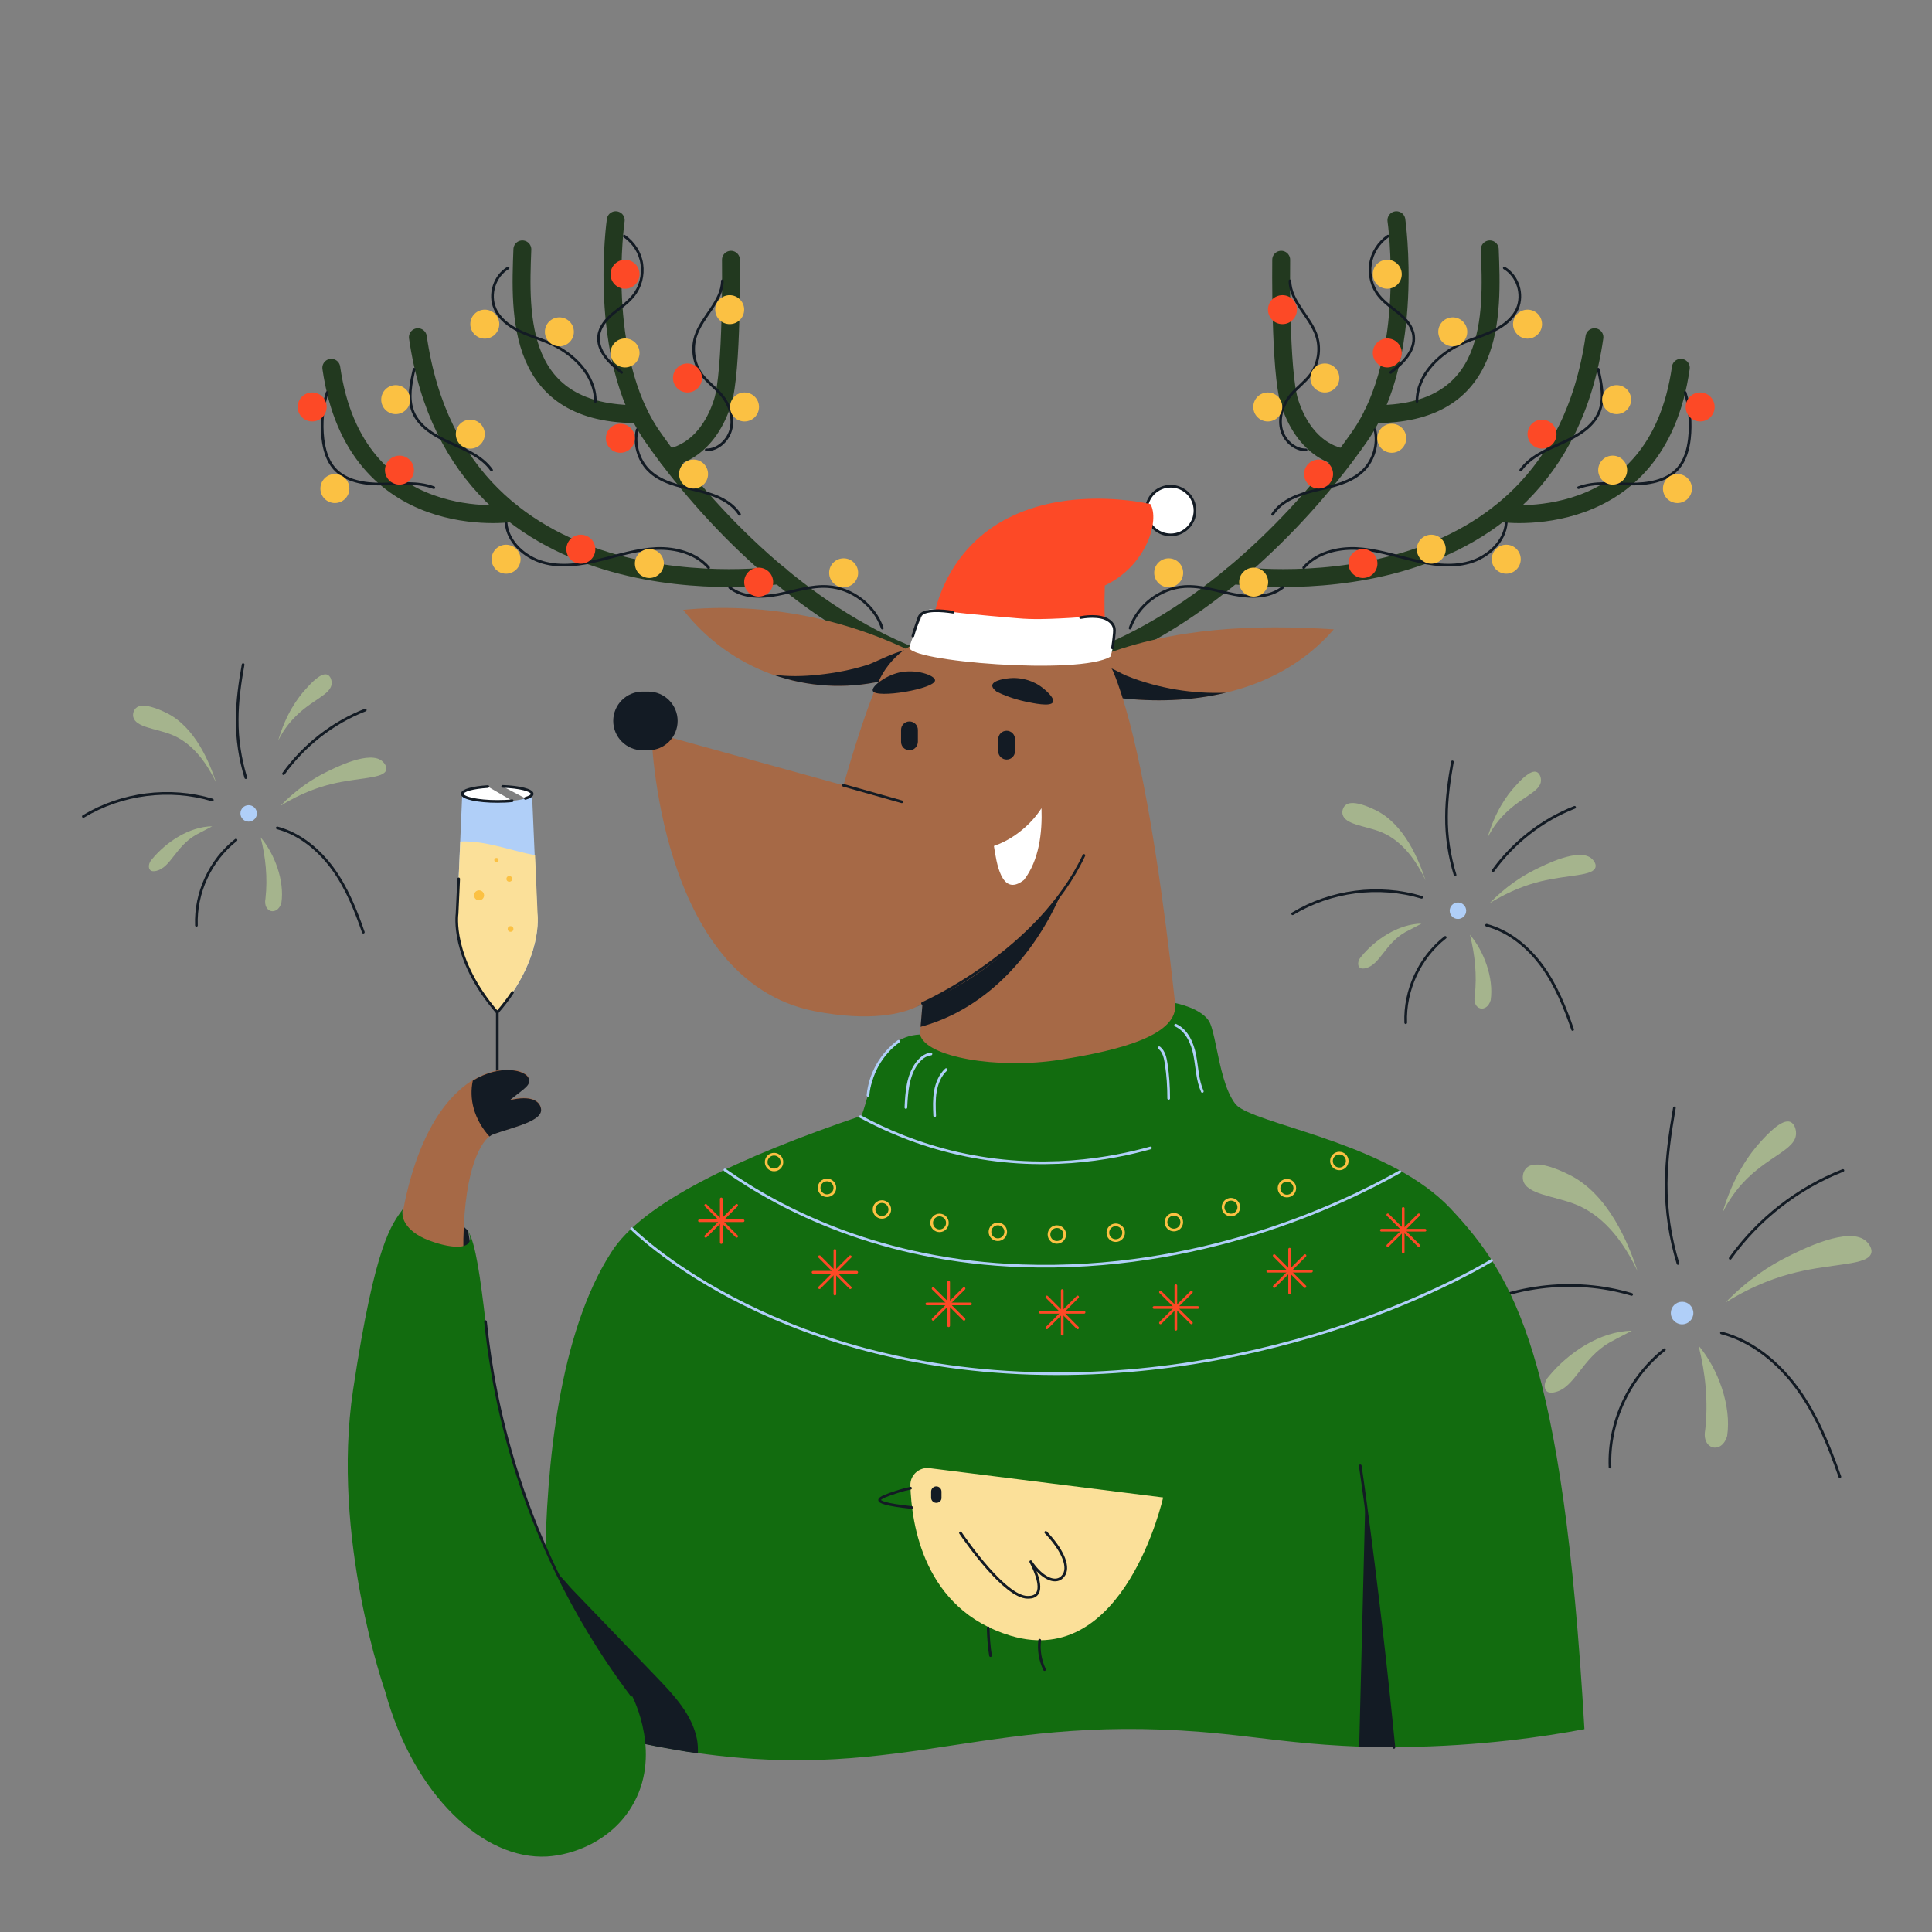 <?xml version="1.0" ?><svg id="Layer_1" style="enable-background:new 0 0 1080 1080;" version="1.1" viewBox="0 0 1080 1080" xml:space="preserve" xmlns="http://www.w3.org/2000/svg" xmlns:xlink="http://www.w3.org/1999/xlink"><rect x="0" y="0" width="1080" height="1080" fill="#808080" stroke="none"/><style type="text/css">
	.st0{fill:none;stroke:#131B24;stroke-width:1.5;stroke-linecap:round;stroke-linejoin:round;stroke-miterlimit:10;}
	.st1{fill:#126C0F;}
	.st2{fill:#0D590B;}
	.st3{fill:#FFFFFF;}
	.st4{fill:#FD4926;}
	.st5{fill:#FFFFFF;stroke:#131B24;stroke-width:1.5;stroke-linecap:round;stroke-linejoin:round;stroke-miterlimit:10;}
	.st6{fill:#FFBE8F;}
	.st7{fill:#B0CFF8;}
	.st8{fill:#131B24;}
	.st9{fill:#3B1308;}
	.st10{fill:#8F1A09;}
	.st11{fill:none;}
	.st12{fill:#543613;}
	.st13{fill:#A5B48D;}
	.st14{fill:#FBE099;}
	.st15{fill:#FBC143;}
	.st16{fill:#F9A525;}
	.st17{fill:#F9A525;stroke:#131B24;stroke-width:1.5;stroke-linecap:round;stroke-linejoin:round;stroke-miterlimit:10;}
	.st18{fill:none;stroke:#8F1A09;stroke-width:1.5;stroke-linecap:round;stroke-linejoin:round;stroke-miterlimit:10;}
	.st19{fill:#E8F1FD;}
	.st20{fill:#8FB8F4;}
	.st21{fill:none;stroke:#131B24;stroke-width:1.5;stroke-linecap:round;stroke-miterlimit:10;}
	.st22{fill:#1D2E59;}
	.st23{fill:#A66946;}
	.st24{fill:#5C301B;}
	.st25{fill:#BD3C2A;}
	.st26{fill:none;stroke:#8F1A09;stroke-width:1.5;stroke-linecap:round;stroke-miterlimit:10;}
	.st27{fill:none;stroke:#FFFFFF;stroke-width:1.5;stroke-linecap:round;stroke-linejoin:round;stroke-miterlimit:10;}
	.st28{fill:none;stroke:#FFFFFF;stroke-width:1.5;stroke-linecap:round;stroke-miterlimit:10;}
	.st29{fill:none;stroke:#B0CFF8;stroke-width:1.5;stroke-linecap:round;stroke-miterlimit:10;}
	.st30{fill:#EB9B7F;}
	.st31{fill:none;stroke:#B0CFF8;stroke-width:1.5;stroke-linecap:round;stroke-linejoin:round;stroke-miterlimit:10;}
	.st32{fill:#CB582C;}
	.st33{fill:#690C04;}
	.st34{fill:#829467;}
	.st35{fill:#22391F;}
	.st36{fill:#FBB07B;}
	.st37{fill:none;stroke:#693D30;stroke-width:1.5;stroke-linecap:round;stroke-linejoin:round;stroke-miterlimit:10;}
	.st38{fill:none;stroke:#3B1308;stroke-width:1.5;stroke-linecap:round;stroke-linejoin:round;stroke-miterlimit:10;}
	.st39{fill:#693D30;}
	.st40{fill:#E68B7A;}
	.st41{fill:#FD4926;stroke:#131B24;stroke-width:1.5;stroke-linecap:round;stroke-linejoin:round;stroke-miterlimit:10;}
	.st42{fill:#231F20;}
	.st43{fill:#3E4560;}
	.st44{fill:#3E4560;stroke:#131B24;stroke-width:1.5;stroke-linecap:round;stroke-linejoin:round;stroke-miterlimit:10;}
	.st45{fill:#1A1A1A;}
	.st46{fill:none;stroke:#22391F;stroke-width:3;stroke-linecap:round;stroke-linejoin:round;stroke-miterlimit:10;}
	.st47{fill:none;stroke:#126C0F;stroke-width:1.5;stroke-linecap:round;stroke-linejoin:round;stroke-miterlimit:10;}
	.st48{fill:#6E4D41;}
	.st49{fill:#C79E8F;}
	.st50{fill:none;stroke:#6E4D41;stroke-width:1.5;stroke-linecap:round;stroke-linejoin:round;stroke-miterlimit:10;}
	.st51{fill:none;stroke:#231F20;stroke-linecap:round;stroke-linejoin:round;stroke-miterlimit:10;}
	.st52{fill:#4C4CFF;}
	.st53{fill:#EB9B7F;stroke:#131B24;stroke-width:1.5;stroke-linecap:round;stroke-linejoin:round;stroke-miterlimit:10;}
	.st54{fill:none;stroke:#126C0F;stroke-width:5;stroke-miterlimit:10;}
	.st55{fill:none;stroke:#FBC143;stroke-width:1.5;stroke-linecap:round;stroke-linejoin:round;stroke-miterlimit:10;}
	.st56{fill:#C8D8E3;}
	.st57{opacity:0.6;fill:none;stroke:#EB9B7F;stroke-width:1.5;stroke-linecap:round;stroke-linejoin:round;stroke-miterlimit:10;}
	.st58{fill:#79848A;}
	.st59{fill:#734830;}
	.st60{fill:#E0866E;}
	.st61{fill:none;stroke:#734830;stroke-width:1.5;stroke-linecap:round;stroke-linejoin:round;stroke-miterlimit:10;}
	.st62{fill:none;stroke:#131B24;stroke-width:4;stroke-linecap:round;stroke-linejoin:round;stroke-miterlimit:10;}
	.st63{fill:#47322A;}
	.st64{fill:#ED1C24;}
	.st65{clip-path:url(#SVGID_00000132771522268468564570000002691531321184074670_);}
	.st66{fill:#FBC143;stroke:#131B24;stroke-width:1.5;stroke-linecap:round;stroke-linejoin:round;stroke-miterlimit:10;}
	.st67{fill:none;stroke:#A66946;stroke-width:1.5;stroke-linecap:round;stroke-linejoin:round;stroke-miterlimit:10;}
	.st68{fill:none;stroke:#22391F;stroke-width:10;stroke-linecap:round;stroke-linejoin:round;stroke-miterlimit:10;}
	.st69{fill:none;stroke:#FD4926;stroke-width:1.5;stroke-linecap:round;stroke-linejoin:round;stroke-miterlimit:10;}
	.st70{fill:#B0CFF8;stroke:#131B24;stroke-width:1.5;stroke-linecap:round;stroke-linejoin:round;stroke-miterlimit:10;}
	.st71{fill:none;stroke:#CF7332;stroke-width:1.5;stroke-linecap:round;stroke-linejoin:round;stroke-miterlimit:10;}
	.st72{fill:#666666;}
	.st73{fill:#D49A6F;}
	.st74{fill:#543B32;}
	.st75{fill:#A66946;stroke:#131B24;stroke-width:1.5;stroke-linecap:round;stroke-linejoin:round;stroke-miterlimit:10;}
	.st76{fill:#E73C1F;}
	.st77{fill:#201D1E;}
	.st78{fill:#CC6C4E;}
</style><g><g><g><g><circle class="st7" cx="139" cy="454.7" r="4.6"/></g><path class="st0" d="M135.9,371.5c-1.8,10.1-3.3,20.4-3.3,30.7c-0.1,11,1.6,22,4.8,32.5"/><g><path class="st13" d="M171.1,385c2.5-2.8,8.5-9.4,12-7.8c1.5,0.7,2.3,2.7,2.3,4.5c0.1,6.9-11.8,9.3-22.1,20.8      c-4,4.4-6.4,8.7-7.8,11.5C159.8,399.2,166.3,390.2,171.1,385z"/></g><g><path class="st13" d="M214,425.8c0.4,0.4,2.4,2.4,1.9,4.5c-1.1,5.1-15.2,4.2-30.7,8c-6.9,1.7-16.9,5-28.5,12.2      c9.2-9.5,18.2-15.1,24.7-18.4C187.2,429.2,207.1,419,214,425.8z"/></g><path class="st0" d="M155,462.8c12.7,3.4,23.4,12.3,31.1,22.9s12.7,23,17,35.4"/><path class="st0" d="M158.5,432.5c11.4-15.9,27.5-28.5,45.7-35.6"/><g><path class="st13" d="M148.4,502.3c-1.5,7.9,6.7,9.9,8.9,2.4c1.8-12.3-3.7-27.3-11.6-36.6C148.5,479.2,149.7,490.7,148.4,502.3z      "/></g><path class="st0" d="M131.9,469.6c-14.3,11.2-22.8,29.5-22.1,47.7"/><g><path class="st13" d="M109.5,466.7c-11.3,6.5-14,18.1-22,20.1c-0.7,0.2-2.5,0.5-3.4-0.3c-1.4-1.2-1.1-4,0.7-6      c8-9.8,21-18.4,33.8-18.6l0,0C118.6,462,112.1,465.3,109.5,466.7z"/></g><path class="st0" d="M46.6,456.4c21.3-12.9,48.2-16.4,72.1-9.2"/><g><path class="st13" d="M92.8,398.4c-3.3-1.6-13.2-6.2-16.9-2.5c-1.2,1.2-1.8,3.2-1.4,4.9c1.3,5.8,12.6,6.4,21.2,9.8      c7.6,3,17.1,10,25.2,27.1C117.3,426.6,109.1,406.2,92.8,398.4z"/></g></g></g><g><g><g><circle class="st7" cx="940.3" cy="734" r="6.3"/></g><path class="st0" d="M936,619.3c-2.4,14-4.5,28.1-4.6,42.3c-0.1,15.1,2.2,30.3,6.6,44.7"/><g><path class="st13" d="M984.4,638c3.5-3.8,11.8-12.9,16.5-10.8c2,0.9,3.1,3.7,3.1,6.2c0.2,9.5-16.2,12.8-30.4,28.6      c-5.4,6.1-8.8,12-10.7,15.9C968.9,657.5,977.9,645.1,984.4,638z"/></g><g><path class="st13" d="M1043.5,694.1c0.5,0.5,3.2,3.3,2.6,6.2c-1.6,7.1-21,5.8-42.2,11c-9.5,2.3-23.3,6.8-39.3,16.8      c12.7-13.1,25.1-20.8,34.1-25.3C1006.6,698.8,1034.1,684.8,1043.5,694.1z"/></g><path class="st0" d="M962.3,745.1c17.5,4.6,32.2,16.9,42.8,31.6c10.6,14.7,17.4,31.7,23.4,48.8"/><path class="st0" d="M967.2,703.4c15.7-22,37.8-39.2,63-49.1"/><g><path class="st13" d="M953.2,799.5c-2,10.9,9.3,13.6,12.3,3.2c2.5-16.9-5.1-37.6-16-50.5C953.4,767.7,955,783.6,953.2,799.5z"/></g><path class="st0" d="M930.4,754.5c-19.7,15.5-31.4,40.6-30.4,65.6"/><g><path class="st13" d="M899.7,750.5c-15.5,9-19.2,25-30.3,27.7c-1,0.3-3.4,0.7-4.7-0.4c-1.9-1.6-1.6-5.5,1-8.3      c11.1-13.5,29-25.4,46.5-25.6l0,0C912.2,744,903.2,748.5,899.7,750.5z"/></g><path class="st0" d="M812.9,736.3c29.4-17.8,66.4-22.5,99.2-12.7"/><g><path class="st13" d="M876.6,656.4c-4.5-2.2-18.1-8.6-23.3-3.5c-1.7,1.6-2.4,4.4-1.9,6.8c1.8,8,17.4,8.8,29.2,13.5      c10.5,4.2,23.6,13.7,34.8,37.4C910.4,695.3,899.1,667.1,876.6,656.4z"/></g></g></g><g><g><g><circle class="st7" cx="815" cy="509.1" r="4.6"/></g><path class="st0" d="M811.9,425.9c-1.8,10.1-3.3,20.4-3.3,30.7c-0.1,11,1.6,22,4.8,32.5"/><g><path class="st13" d="M847.1,439.4c2.5-2.8,8.5-9.4,12-7.8c1.5,0.7,2.3,2.7,2.3,4.5c0.1,6.9-11.8,9.3-22.1,20.8      c-4,4.4-6.4,8.7-7.8,11.5C835.8,453.6,842.3,444.6,847.1,439.4z"/></g><g><path class="st13" d="M890,480.2c0.4,0.4,2.4,2.4,1.9,4.5c-1.1,5.1-15.2,4.2-30.7,8c-6.9,1.7-16.9,5-28.5,12.2      c9.2-9.5,18.2-15.1,24.7-18.4C863.2,483.6,883.1,473.4,890,480.2z"/></g><path class="st0" d="M831,517.2c12.7,3.4,23.4,12.3,31.1,22.9s12.7,23,17,35.4"/><path class="st0" d="M834.5,486.9c11.4-15.9,27.5-28.5,45.7-35.6"/><g><path class="st13" d="M824.4,556.7c-1.5,7.9,6.7,9.9,8.9,2.4c1.8-12.3-3.7-27.3-11.6-36.6C824.5,533.6,825.7,545.2,824.4,556.7z      "/></g><path class="st0" d="M807.9,524c-14.3,11.2-22.8,29.5-22.1,47.7"/><g><path class="st13" d="M785.5,521.1c-11.3,6.5-14,18.1-22,20.1c-0.7,0.2-2.5,0.5-3.4-0.3c-1.4-1.2-1.1-4,0.7-6      c8-9.8,21-18.4,33.8-18.6l0,0C794.6,516.4,788.1,519.7,785.5,521.1z"/></g><path class="st0" d="M722.6,510.8c21.3-12.9,48.2-16.4,72.1-9.2"/><g><path class="st13" d="M768.8,452.8c-3.3-1.6-13.2-6.2-16.9-2.5c-1.2,1.2-1.8,3.2-1.4,4.9c1.3,5.8,12.6,6.4,21.2,9.8      c7.6,3,17.1,10,25.2,27.1C793.3,481.1,785.1,460.6,768.8,452.8z"/></g></g></g><g><g><g><path class="st68" d="M780.6,123.1c0,0,10.9,75.9-20.6,121S676.3,342.5,614.6,367"/><path class="st68" d="M832.8,139.4c1.4,36.7,3.7,92.9-65.4,92.1"/><path class="st68" d="M716.2,145.2c0,0-0.8,62.8,4.7,79.7c9.6,29.6,30.5,30.9,30.5,30.9"/><path class="st68" d="M689.1,321.5c0,0,179.2,26.5,202.2-133"/><path class="st68" d="M838.5,286.8c0,0,87.7,13,101.1-81.2"/></g></g><g><path class="st0" d="M631.7,351.1c4.4-12.8,16.9-22.3,30.4-23.2c9.4-0.6,18.6,2.6,27.8,4.4c9.2,1.8,19.7,1.9,27.1-3.9"/><path class="st0" d="M711.4,287.5c5.2-8.1,15.3-11.4,24.7-13.6c9.4-2.2,19.5-4.3,26.2-11.1c5.7-5.8,8.2-14.7,6.3-22.6"/><path class="st0" d="M792.1,224.4c0-14.8,12.4-27,26-32.8c5.6-2.4,11.6-4.1,17-6.8c5.5-2.7,10.7-6.7,13.1-12.3     c3.5-8,0.2-18.3-7.3-22.7"/><path class="st0" d="M775.9,132c-5.2,3.6-8.9,9.3-9.8,15.6c-0.9,6.3,0.8,12.9,4.8,17.8c3.1,3.9,7.4,6.7,11.3,9.9     c3.8,3.2,7.4,7.3,8,12.3c1.1,8.4-6,15.4-12.8,20.6"/><path class="st0" d="M721.1,157c0.1,11.6,11.5,20,15,31.1c2.2,7.1,0.9,15.3-3.5,21.3c-3.2,4.3-7.8,7.5-11.2,11.6     c-4.2,5.1-6.6,12-5.2,18.5c1.4,6.5,7.3,12.1,13.9,12"/><path class="st0" d="M728.8,317.3c7-8.1,18.5-11.1,29.2-10.7c10.7,0.5,21.1,3.9,31.5,6.4c10.4,2.6,21.5,4.3,31.8,1.4     s19.8-11.4,20.7-22.1"/><path class="st0" d="M850.1,262.8c5.3-7.6,14.5-11.3,23-15.2c8.5-3.8,17.4-8.8,20.9-17.4c3-7.5,1.2-15.9-0.6-23.8"/><path class="st0" d="M882.4,272.6c9.1-3.4,19.2-2.1,28.9-2s20.4-1.5,26.8-8.8c3.9-4.5,5.6-10.6,6.3-16.5c1-8.7,0.2-17.6-2.4-25.9     "/><circle class="st15" cx="937.7" cy="273.1" r="8.1"/><circle class="st4" cx="950.4" cy="227.5" r="8.1"/><circle class="st15" cx="901.5" cy="262.8" r="8.1"/><circle class="st15" cx="903.7" cy="223.4" r="8.1"/><circle class="st4" cx="862" cy="242.7" r="8.1"/><circle class="st15" cx="853.9" cy="181.2" r="8.1"/><circle class="st15" cx="812.1" cy="185.5" r="8.1"/><circle class="st15" cx="775.5" cy="153.3" r="8.1"/><circle class="st4" cx="775.5" cy="197.3" r="8.1"/><circle class="st15" cx="778" cy="245" r="8.1"/><circle class="st4" cx="737.1" cy="265" r="8.1"/><circle class="st15" cx="842" cy="312.6" r="8.1"/><circle class="st15" cx="800.1" cy="307" r="8.1"/><circle class="st4" cx="761.9" cy="315" r="8.1"/><circle class="st15" cx="700.8" cy="325.4" r="8.1"/><circle class="st15" cx="653.3" cy="320.2" r="8.1"/><circle class="st15" cx="708.7" cy="227.5" r="8.1"/><circle class="st15" cx="740.6" cy="211.3" r="8.1"/><circle class="st4" cx="716.9" cy="173.1" r="8.1"/></g></g><g><g><g><path class="st68" d="M344.2,123.1c0,0-10.9,75.9,20.6,121s83.7,98.5,145.5,122.9"/><path class="st68" d="M292,139.4c-1.4,36.7-3.7,92.9,65.4,92.1"/><path class="st68" d="M408.6,145.2c0,0,0.8,62.8-4.7,79.7c-9.6,29.6-30.5,30.9-30.5,30.9"/><path class="st68" d="M435.8,321.5c0,0-179.2,26.5-202.2-133"/><path class="st68" d="M286.3,286.8c0,0-87.7,13-101.1-81.2"/></g></g><g><path class="st0" d="M493.2,351.1c-4.4-12.8-16.9-22.3-30.4-23.2c-9.4-0.6-18.6,2.6-27.8,4.4c-9.2,1.8-19.7,1.9-27.1-3.9"/><path class="st0" d="M413.4,287.5c-5.2-8.1-15.3-11.4-24.7-13.6c-9.4-2.2-19.5-4.3-26.2-11.1c-5.7-5.8-8.2-14.7-6.3-22.6"/><path class="st0" d="M332.8,224.4c0-14.8-12.4-27-26-32.8c-5.6-2.4-11.6-4.1-17-6.8c-5.5-2.7-10.7-6.7-13.1-12.3     c-3.5-8-0.2-18.3,7.3-22.7"/><path class="st0" d="M349,132c5.2,3.6,8.9,9.3,9.8,15.6c0.9,6.3-0.8,12.9-4.8,17.8c-3.1,3.9-7.4,6.7-11.3,9.9     c-3.8,3.2-7.4,7.3-8,12.3c-1.1,8.4,6,15.4,12.8,20.6"/><path class="st0" d="M403.8,157c-0.1,11.6-11.5,20-15,31.1c-2.2,7.1-0.9,15.3,3.5,21.3c3.2,4.3,7.8,7.5,11.2,11.6     c4.2,5.1,6.6,12,5.2,18.5c-1.4,6.5-7.3,12.1-13.9,12"/><path class="st0" d="M396.1,317.3c-7-8.1-18.5-11.1-29.2-10.7c-10.7,0.5-21.1,3.9-31.5,6.4c-10.4,2.6-21.5,4.3-31.8,1.4     s-19.8-11.4-20.7-22.1"/><path class="st0" d="M274.8,262.8c-5.3-7.6-14.5-11.3-23-15.2c-8.5-3.8-17.4-8.8-20.9-17.4c-3-7.5-1.2-15.9,0.6-23.8"/><path class="st0" d="M242.5,272.6c-9.1-3.4-19.2-2.1-28.9-2s-20.4-1.5-26.8-8.8c-3.9-4.5-5.6-10.6-6.3-16.5     c-1-8.7-0.2-17.6,2.4-25.9"/><circle class="st15" cx="187.2" cy="273.1" r="8.1"/><circle class="st4" cx="174.5" cy="227.5" r="8.1"/><circle class="st4" cx="223.3" cy="262.8" r="8.1"/><circle class="st15" cx="221.2" cy="223.4" r="8.1"/><circle class="st15" cx="262.9" cy="242.7" r="8.1"/><circle class="st15" cx="271" cy="181.2" r="8.1"/><circle class="st15" cx="312.7" cy="185.5" r="8.1"/><circle class="st4" cx="349.4" cy="153.3" r="8.1"/><circle class="st15" cx="349.4" cy="197.3" r="8.1"/><circle class="st4" cx="346.8" cy="245" r="8.1"/><circle class="st15" cx="387.7" cy="265" r="8.1"/><circle class="st15" cx="282.9" cy="312.6" r="8.1"/><circle class="st4" cx="324.7" cy="307" r="8.1"/><circle class="st15" cx="363" cy="315" r="8.1"/><circle class="st4" cx="424.1" cy="325.4" r="8.1"/><circle class="st15" cx="471.6" cy="320.2" r="8.1"/><circle class="st15" cx="416.2" cy="227.5" r="8.1"/><circle class="st4" cx="384.3" cy="211.3" r="8.1"/><circle class="st15" cx="407.9" cy="173.1" r="8.1"/></g></g><g><g><path class="st23" d="M507.3,363l-14.4,17.7c-20.1,4.6-41.5,3.3-60.9-3.6c-0.1,0-0.3-0.1-0.4-0.1c-19.5-7-37-19.7-49.7-36.1     c42.7-4.1,86.5,3.7,125.2,22.1C507.2,363,507.2,363,507.3,363z"/><path class="st8" d="M507.3,363l-14.4,17.7c-20.1,4.6-41.5,3.3-60.9-3.6c8.4,1.2,17.1,1,25.5,0.1c9.5-1,18.9-2.8,27.9-5.7     c2.9-0.9,13.3-6.5,21.8-8.5C507.2,363,507.2,363,507.3,363z"/></g><g><path class="st23" d="M745.6,351.8c-16.1,18.7-37.3,29.9-60.3,35.4c-19.5,4.7-40.3,5.3-60.2,2.9l-7.4-17.7l-2.4-5.7     C656.4,350.7,701.7,349,745.6,351.8z"/><path class="st8" d="M685.4,387.2c-19.5,4.7-40.3,5.3-60.2,2.9l-7.4-17.7c4.3,1.1,8.6,4,12.1,5.4c8.9,3.6,18.2,6.1,27.7,7.7     C666.7,387,676.1,387.6,685.4,387.2z"/></g><path class="st23" d="M515.7,561l0-0.1c0,0-0.3,0.2-0.9,0.6c0,0,0,0,0,0c-0.6,0.4-1.6,0.9-2.9,1.5c0,0,0,0,0,0    c-7.1,3.3-24.6,8.5-56.7,2.2c-87.8-17.3-91.1-155.9-91.1-155.9L471.5,439c0,0,11.3-40.4,19.9-58.6c8.6-18.2,24.3-22.3,24.3-22.3    c13.3-7.7,96-8.6,106.8,17.8c25.5,62.5,39.4,236.8,39.4,236.8l-151.3,9.7l4.1-48.4L515.7,561z"/><path class="st8" d="M593.8,497.7c-0.4,1.2-22.4,60.9-79.2,76.3l1.1-13c4.1-2.1,7-3.5,7-3.5S560.2,543.6,593.8,497.7z"/><g><path class="st3" d="M555.6,472.9c1.4,8.7,4,29.1,16.8,19c8.5-11,10.3-26.5,9.8-40.1c-2.4,3.7-6.5,9-13,13.8     C564.2,469.4,559.3,471.6,555.6,472.9z"/><path class="st8" d="M487.9,386.2c1.7,4.5,34.8-1.1,34.8-5.9c0-2.7-10.5-6.6-20.3-4.3C494.6,377.9,487,383.8,487.9,386.2z"/><path class="st8" d="M566.4,379c-4.3,0.1-11.3,1.3-11.7,4c-0.2,1.3,1.1,2.6,2.5,3.7c3.7,1.8,9.2,4,16.1,5.5     c4.3,0.9,14,3,15.3,0.3c1.1-2.3-4.2-7-7.3-9.1C575.2,379.3,569,379,566.4,379z"/><path class="st8" d="M562.7,424.6L562.7,424.6c-2.6,0-4.7-2.1-4.7-4.7v-6.7c0-2.6,2.1-4.7,4.7-4.7l0,0c2.6,0,4.7,2.1,4.7,4.7v6.7     C567.4,422.5,565.3,424.6,562.7,424.6z"/><path class="st8" d="M508.4,419.4L508.4,419.4c-2.6,0-4.7-2.1-4.7-4.7V408c0-2.6,2.1-4.7,4.7-4.7l0,0c2.6,0,4.7,2.1,4.7,4.7v6.7     C513,417.3,511,419.4,508.4,419.4z"/></g><g><line class="st0" x1="471.5" x2="504.1" y1="439" y2="448.2"/><path class="st0" d="M515.7,560.9c0,0,64.8-28.5,90.2-82.7"/><path class="st8" d="M362.4,419.4h-3.2c-9.1,0-16.4-7.4-16.4-16.4v0c0-9.1,7.4-16.4,16.4-16.4h3.2c9.1,0,16.4,7.4,16.4,16.4v0     C378.8,412,371.5,419.4,362.4,419.4z"/></g><g><circle class="st5" cx="654.4" cy="285.4" r="13.6"/><path class="st4" d="M522.5,342.2c2.6-10.4,7.8-23.4,18.2-35.1c35.8-40.2,99-26.1,102.4-25.3c5.2,8.8-1.9,34.3-25.5,45.5     c-0.4,11.2,0,18.8,0,18.8c-16.1,0.6-33.4,0.6-51.9-0.3C550.5,345,536.1,343.8,522.5,342.2z"/><path class="st3" d="M521.9,340.6c-2.6-0.4-5.2,1-6.3,3.3c-2.2,4.7-5.7,12.5-7.2,17.8c-2.3,7.9,95.4,16,112.4,5.3     c4-13.2,1-18-0.8-19.9c-4-4.1-10.6-2.1-27.4-1.4c-6.6,0.3-15.1,0.7-23.8-0.1C547.4,343.8,536.1,342.8,521.9,340.6z"/><path class="st0" d="M510.3,355.5c0.4-1.5,1.1-3.7,2-6.3c1-2.8,1.4-4.2,1.7-4.7c2.3-4.2,12.5-3.3,18.8-2.3"/><path class="st0" d="M604.1,345.2c1-0.2,10.9-2,15.9,1.8c0.7,0.5,1.9,1.5,2.6,3.2c0.5,1.2,0.5,2.3,0.1,5.9     c-0.2,1.7-0.4,3.7-0.8,6.1"/></g><path class="st8" d="M514.9,561.5c-0.6,0.4-1.6,0.9-2.9,1.5C513,562.5,513.9,562,514.9,561.5z"/></g><g><path class="st1" d="M885.7,966.6c-22.2,4.2-57.8,9.5-101.9,10h-0.1c-12.5,0.1-23.5-0.1-33.5-0.7c-26.1-1.4-45.5-4.5-66.2-6.6    c-131-13.5-176.9,27.2-293.9,10.7c-3.8-0.5-7.7-1.1-11.7-1.8c-27.5-4.6-49.8-10.8-64.4-15.3c-2.1-0.6-4-1.3-5.8-1.8    c0,0-0.5-4.9-1.2-13.3c-1.1-14.9-2.7-40.9-2.3-71.4c0.6-57.5,7.9-131.1,36.9-176.2c17.5-27.9,72.2-53.5,140-76.5    c6-15.9,8.3-44.3,32.7-45.4c3,12.6,43.3,19.6,78.3,14.1s66.4-14.1,64.3-31.7c0,0,15.5,2.9,19.4,11c2.6,5.5,4.2,19.2,7.7,31    c1.6,5.5,3.7,10.6,6.5,14.3c0.7,0.9,1.8,1.8,3.3,2.7c17.3,10.4,84.3,21.1,117,55.8C846.4,713.4,873.7,757.7,885.7,966.6z"/><g><path class="st8" d="M390.1,980.1c-3.8-0.5-7.7-1.1-11.7-1.8c-27.5-4.6-49.8-10.8-64.4-15.3c-1.2-2.5-2.4-5-3.5-7.5     c-1.2-2.5-2.3-5.1-3.4-7.6c-1.1-14.9-2.7-40.9-2.3-71.4c5.2-0.7,11.1,7.8,14.8,11.7l47.6,49.5c9.6,10,19.7,20.8,22.4,34.5     C390.1,974.8,390.2,977.5,390.1,980.1z"/><path class="st0" d="M779.2,976.8C779.2,976.7,779.2,976.7,779.2,976.8c-4.5-45.7-9.8-91.2-15.9-136.7v0     c-0.9-6.9-1.9-13.8-2.9-20.7"/><path class="st8" d="M779.2,976.7c-5,0-10,0-15.2-0.2c-1.4,0-2.8-0.1-4.2-0.1c1.1-45.5,2.3-90.9,3.4-136.4     C769.4,885.5,774.7,931.1,779.2,976.7z"/></g><g><path class="st14" d="M519.6,820.7l130.6,16.4c0,0-21.5,96.4-85.2,77.3c-48.7-14.6-55.5-62.5-56.1-84.2     C508.8,824.5,513.9,820,519.6,820.7z"/><path class="st8" d="M523.4,840.1L523.4,840.1c-1.6,0-2.9-1.3-2.9-2.9v-3.4c0-1.6,1.3-2.9,2.9-2.9l0,0c1.6,0,2.9,1.3,2.9,2.9v3.4     C526.4,838.8,525.1,840.1,523.4,840.1z"/><path class="st0" d="M509,831.9c-1.9,0.4-4.8,1.1-8.1,2.2c-4.8,1.6-9.2,3.1-9.2,4.4c0,1.1,3.1,2.6,17.9,4.2"/><path class="st0" d="M536.9,856.9c3.7,5.4,24.9,35.7,37.4,36c1,0,3.4,0.1,5-1.5c4.4-4.4-2.5-17.2-3.1-18.4     c5.1,7.6,11.3,11.4,15.5,9.9c2-0.7,3-2.5,3.2-2.8c2.9-5.1-1.6-14.4-10.3-23.5"/><path class="st0" d="M552.4,910c0.1,5.2,0.5,10.4,1.3,15.5"/><path class="st0" d="M581.2,916.9c-0.7,5.6,0.3,11.3,2.7,16.4"/></g><g><path class="st31" d="M353.1,686.8c0,0,75.1,76.3,223.5,80.9s257.2-63.1,257.2-63.1"/><path class="st31" d="M405.2,654c31.8,22.4,87.4,50.9,166.3,53.6c98.8,3.4,177.7-33.8,211-52.6"/><path class="st31" d="M481,624.2c13.8,7.5,32.2,15.5,54.6,20.6c46.6,10.5,86,2.9,107.5-3.1"/><g><g><g><g><line class="st69" x1="403.2" x2="403.2" y1="670.2" y2="694.6"/><line class="st69" x1="415.4" x2="391" y1="682.4" y2="682.4"/><line class="st69" x1="411.8" x2="394.5" y1="673.8" y2="691.1"/><line class="st69" x1="411.8" x2="394.5" y1="691.1" y2="673.8"/></g></g><g><g><line class="st69" x1="466.7" x2="466.7" y1="699" y2="723.4"/><line class="st69" x1="478.9" x2="454.5" y1="711.2" y2="711.2"/><line class="st69" x1="475.3" x2="458.1" y1="702.5" y2="719.8"/><line class="st69" x1="475.3" x2="458.1" y1="719.8" y2="702.5"/></g></g><g><g><line class="st69" x1="530.3" x2="530.3" y1="716.7" y2="741.1"/><line class="st69" x1="542.5" x2="518.1" y1="728.9" y2="728.9"/><line class="st69" x1="538.9" x2="521.6" y1="720.3" y2="737.5"/><line class="st69" x1="538.9" x2="521.6" y1="737.5" y2="720.3"/></g></g><g><g><line class="st69" x1="593.8" x2="593.8" y1="721.4" y2="745.8"/><line class="st69" x1="606" x2="581.6" y1="733.6" y2="733.6"/><line class="st69" x1="602.4" x2="585.2" y1="725" y2="742.3"/><line class="st69" x1="602.4" x2="585.2" y1="742.3" y2="725"/></g></g><g><g><line class="st69" x1="657.3" x2="657.3" y1="718.7" y2="743.1"/><line class="st69" x1="669.5" x2="645.1" y1="730.9" y2="730.9"/><line class="st69" x1="666" x2="648.7" y1="722.3" y2="739.5"/><line class="st69" x1="666" x2="648.7" y1="739.5" y2="722.3"/></g></g><g><g><line class="st69" x1="720.9" x2="720.9" y1="698.3" y2="722.8"/><line class="st69" x1="733.1" x2="708.7" y1="710.6" y2="710.6"/><line class="st69" x1="729.5" x2="712.3" y1="701.9" y2="719.2"/><line class="st69" x1="729.5" x2="712.3" y1="719.2" y2="701.9"/></g></g><g><g><line class="st69" x1="784.4" x2="784.4" y1="675.5" y2="699.9"/><line class="st69" x1="796.6" x2="772.2" y1="687.7" y2="687.7"/><line class="st69" x1="793.1" x2="775.8" y1="679.1" y2="696.3"/><line class="st69" x1="793.1" x2="775.8" y1="696.3" y2="679.1"/></g></g></g></g><g><g><circle class="st55" cx="432.7" cy="649.6" r="4.4"/><circle class="st55" cx="462.3" cy="664" r="4.4"/><circle class="st55" cx="493" cy="676.1" r="4.4"/><circle class="st55" cx="525.2" cy="683.6" r="4.4"/><circle class="st55" cx="557.8" cy="688.6" r="4.4"/><circle class="st55" cx="590.8" cy="690.1" r="4.4"/><circle class="st55" cx="623.7" cy="689.1" r="4.4"/><circle class="st55" cx="656.2" cy="683.2" r="4.4"/><circle class="st55" cx="688.1" cy="674.8" r="4.4"/><circle class="st55" cx="719.4" cy="664.2" r="4.4"/><circle class="st55" cx="748.7" cy="649" r="4.4"/></g></g></g><g><path class="st31" d="M520.4,589.2c-3.3,0.3-6.1,2.7-8,5.4c-5,6.9-5.6,16-6,24.5"/><path class="st31" d="M528.9,597.9c-3.4,3.1-5.2,7.6-6,12.1c-0.8,4.5-0.6,9.1-0.4,13.7"/><path class="st31" d="M657.2,573.1c6.3,2.9,9.4,10.1,10.7,16.8c1.3,6.8,1.4,13.9,4.2,20.2"/><path class="st31" d="M648,585.7c2.6,2,3.4,5.6,3.9,8.9c1,6.4,1.4,12.9,1.4,19.4"/><path class="st31" d="M502.3,582.1c-9.6,7-16,18.3-17.1,30.2"/></g></g><g><g><path class="st7" d="M278,566L278,566c-26.3-30.4-22.5-55.1-22.5-55.1l2.9-67.2h0c0,0.1,0,0.1,0,0.2c0,2.4,8.8,4.2,19.5,4.2     c10.8,0,19.5-1.9,19.5-4.2c0,0,0-0.1,0-0.2h0l2.9,67.2C300.4,510.8,304.2,535.5,278,566z"/><path class="st14" d="M278,566L278,566c-26.3-30.4-22.5-55.1-22.5-55.1l1.8-40.5c14.1-0.6,27.8,5,41.8,7.7l1.4,32.8     C300.4,510.8,304.2,535.5,278,566z"/><g><path class="st5" d="M286.3,447.6c-2.5,0.3-5.4,0.4-8.4,0.4c-10.8,0-19.5-1.9-19.5-4.2c0-2,6.1-3.6,14.3-4.1"/><path class="st5" d="M281,439.6c9.3,0.3,16.5,2.1,16.5,4.2c0,0.9-1.4,1.8-3.8,2.5"/></g><g><circle class="st15" cx="267.8" cy="500.5" r="2.8"/><circle class="st15" cx="285.4" cy="519.3" r="1.6"/><circle class="st15" cx="284.7" cy="491.3" r="1.6"/><circle class="st15" cx="277.5" cy="480.8" r="1.2"/></g><g><line class="st0" x1="278" x2="278" y1="566" y2="606"/><path class="st0" d="M286.5,554.8c-2.4,3.6-5.2,7.3-8.5,11.1h-0.1c-26.2-30.4-22.4-55.1-22.4-55.1l0.9-19.5"/></g></g><path class="st8" d="M261.7,688.1c0,0-14.1-15.9-36.2-12.4c-4.3,12.5,13.1,35.7,13.1,35.7l19.9-7.4l4.7-6.5L261.7,688.1z"/><g><path class="st23" d="M259,700.4c-0.4-43.4,8.7-60.6,14.6-65.2c0.7-0.6,1.4-1,2.1-1.2c11.4-4.1,28.1-7.4,26.7-14.6     c-0.8-4.1-5.4-7.5-17.4-4.7c8.6-7,11.8-8.2,10.5-12.2c-1.4-4.4-15.4-8.3-31.2,1.3c-2.6,1.6-5.2,3.5-7.8,5.9     c-27,24.3-32.4,75.4-32.4,75.4c-0.3,8.2,4.2,15.9,11.5,19.4C243.3,708.4,252.8,706.7,259,700.4z"/><path class="st8" d="M275.7,634.1c-0.6,0.2-1.3,0.6-2.1,1.2c-4.1-4.5-7.2-9.9-8.8-15.7c-1.4-5-1.6-10.4-0.5-15.5     c15.7-9.6,29.7-5.7,31.2-1.3c1.3,4-1.9,5.2-10.5,12.2c12-2.9,16.7,0.6,17.4,4.7C303.8,626.7,287.1,630,275.7,634.1z"/></g><g><path class="st1" d="M215.3,945.5c0,0-30.4-85.9-17.9-168.7c12.5-82.9,21.6-92.2,28-101.2c-1.7,3.7,0.4,12.5,14.4,17.8     c14,5.3,27.1,5.5,21.8-5.4c4.3,6.8,7,26.8,9.8,50.7s12.1,116.3,81.7,208.8c1,1.9,17.4,34-0.1,62.6     c-11.7,19.2-32.6,26.8-47.1,27.7C270.3,1039.9,231.2,1003.5,215.3,945.5z"/><path class="st0" d="M271.4,738.8c2.7,23.9,12.1,116.3,81.7,208.8"/></g></g></g></svg>